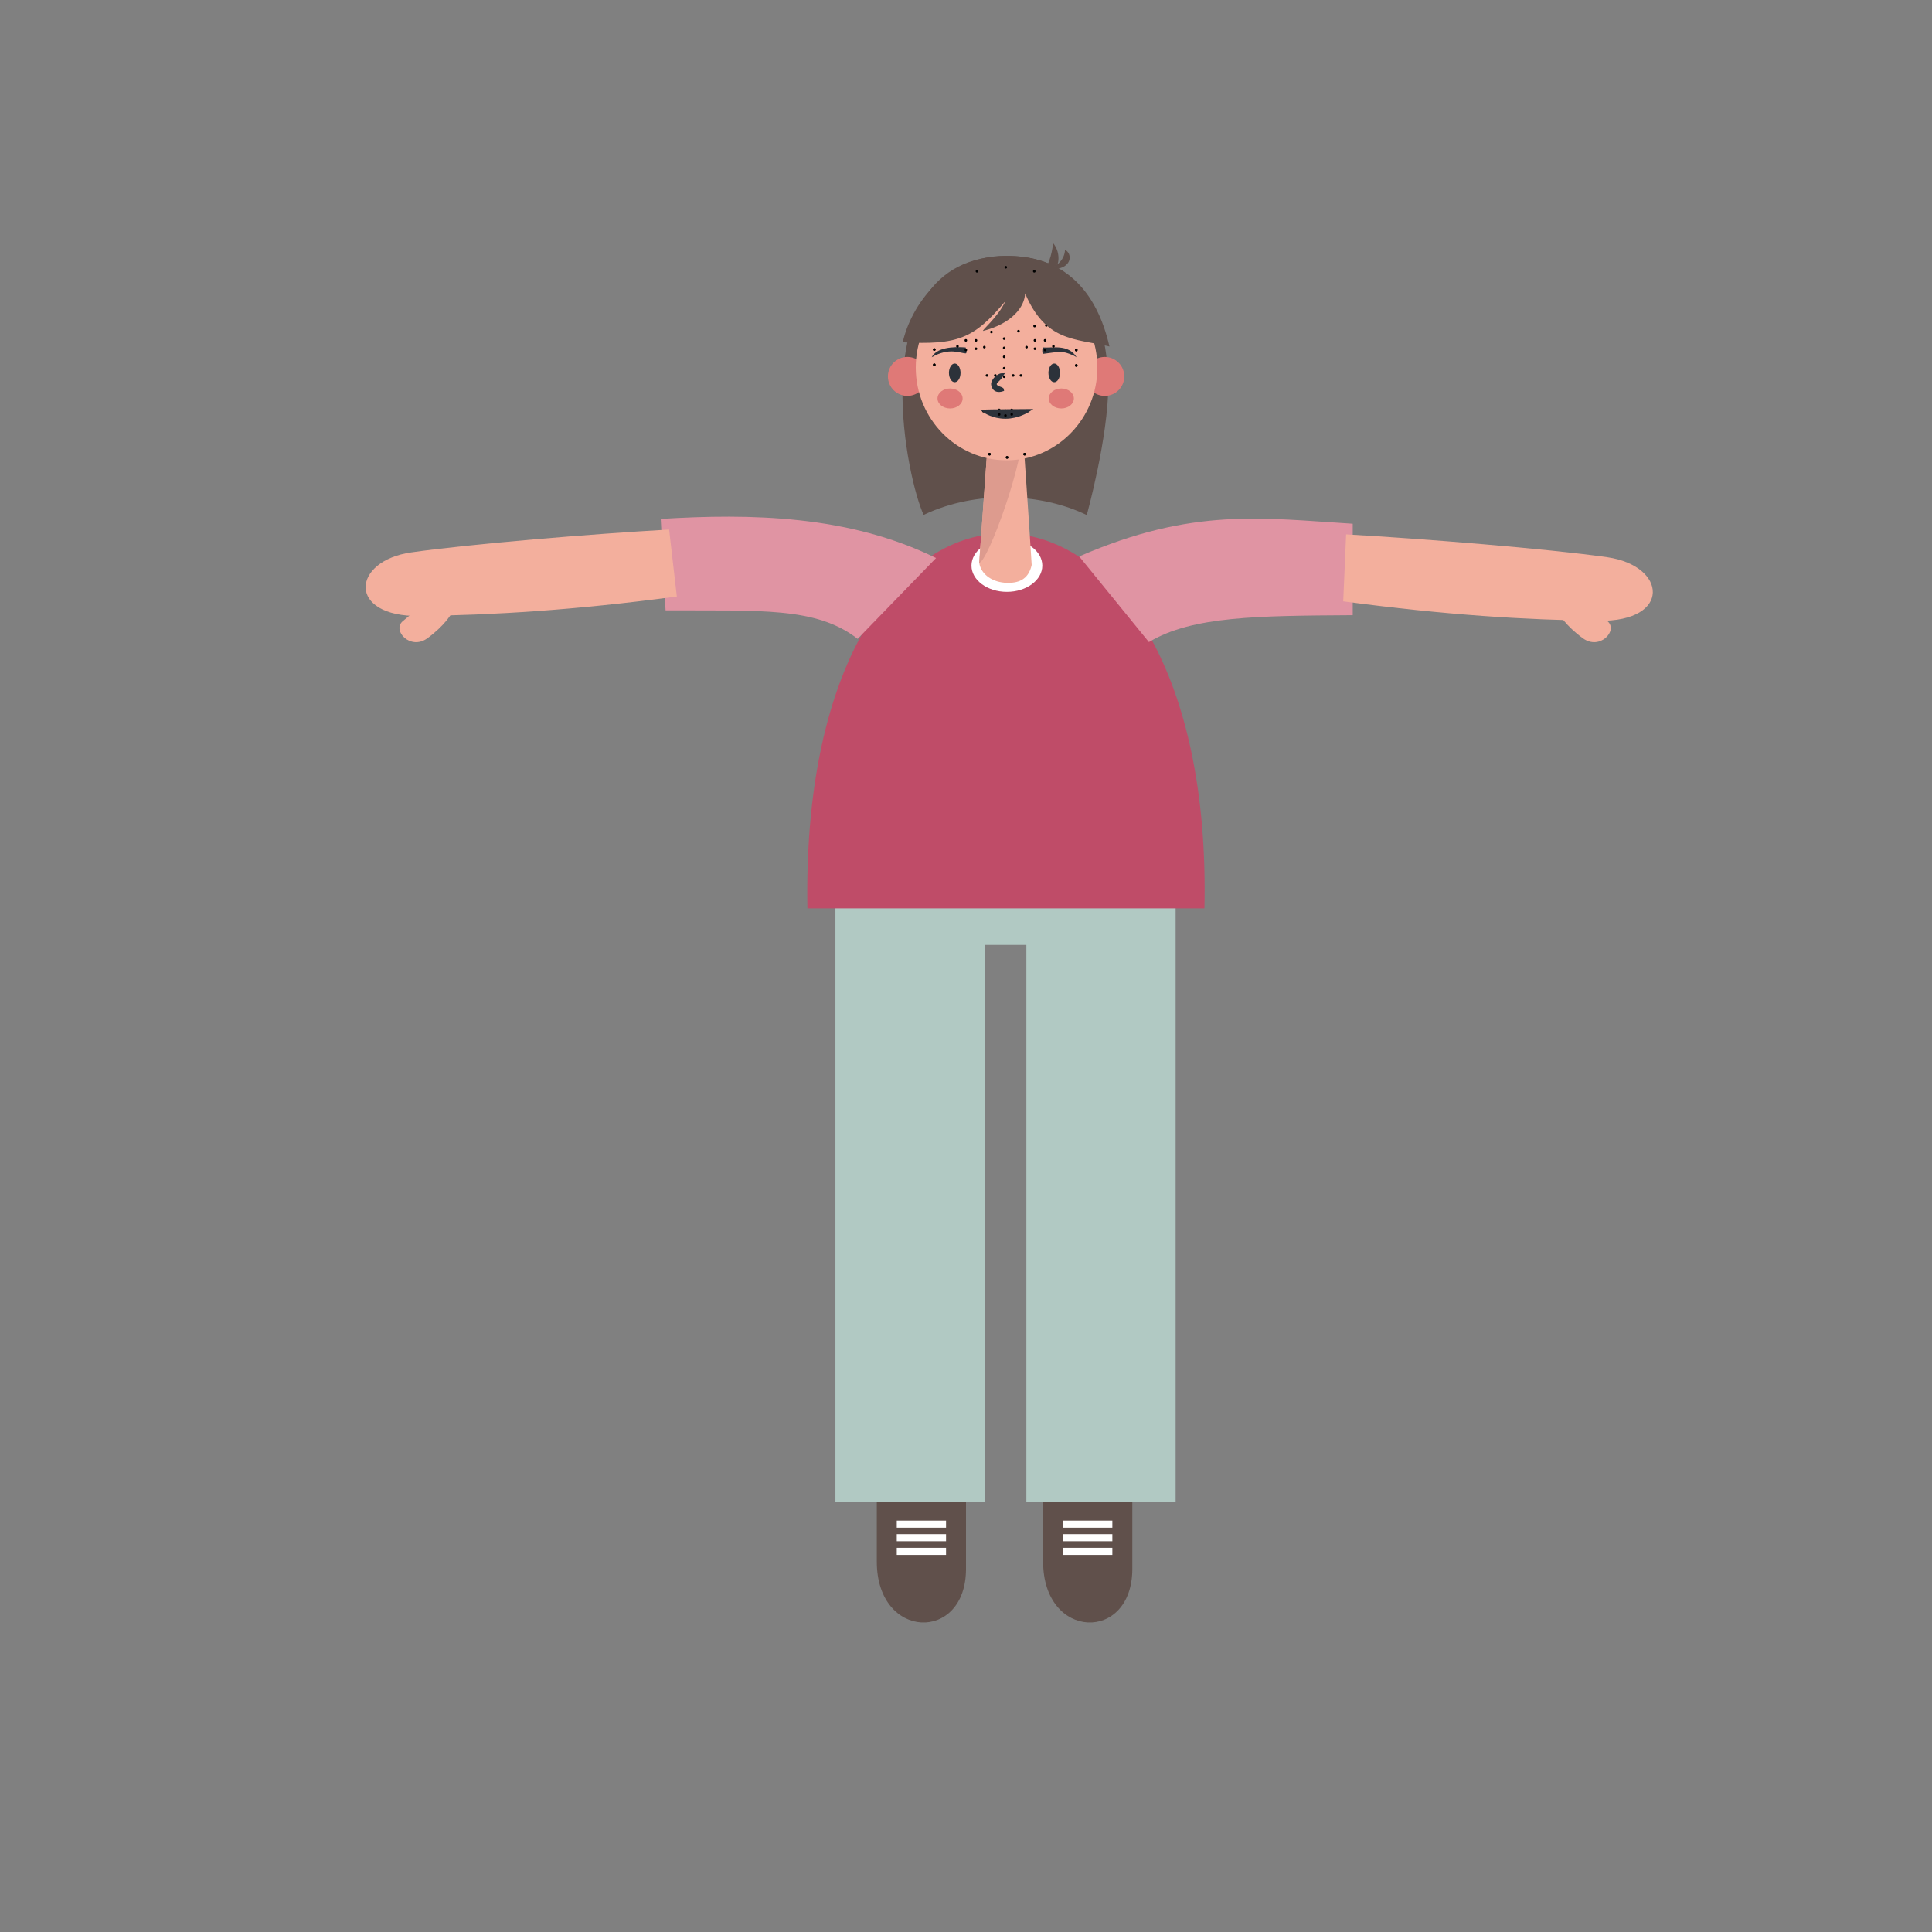 <?xml version="1.0" encoding="UTF-8" standalone="no"?>
<svg
   xmlns:dc="http://purl.org/dc/elements/1.1/"
   xmlns:cc="http://creativecommons.org/ns#"
   xmlns:rdf="http://www.w3.org/1999/02/22-rdf-syntax-ns#"
   xmlns:svg="http://www.w3.org/2000/svg"
   xmlns="http://www.w3.org/2000/svg"
   xmlns:sodipodi="http://sodipodi.sourceforge.net/DTD/sodipodi-0.dtd"
   xmlns:inkscape="http://www.inkscape.org/namespaces/inkscape"
   inkscape:version="1.0 (4035a4fb49, 2020-05-01)"
   sodipodi:docname="girl.svg"
   xml:space="preserve"
   style="enable-background:new 0 0 1200 1200;"
   viewBox="0 0 1200 1200"
   height="1200px"
   width="1200px"
   y="0px"
   x="0px"
   id="Layer_1"
   version="1.1"><rect x="0" y="0" width="1200" height="1200" fill="#808080" stroke="none"/><defs
   id="defs281" /><sodipodi:namedview
   inkscape:current-layer="Layer_1"
   inkscape:window-maximized="1"
   inkscape:window-y="-9"
   inkscape:window-x="-9"
   inkscape:cy="600"
   inkscape:cx="600"
   inkscape:zoom="0.69166667"
   showgrid="false"
   id="namedview279"
   inkscape:window-height="1001"
   inkscape:window-width="1920"
   inkscape:pageshadow="2"
   inkscape:pageopacity="0"
   guidetolerance="10"
   gridtolerance="10"
   objecttolerance="10"
   borderopacity="1"
   bordercolor="#666666"
   pagecolor="#ffffff" />
<g
   id="illustration_1_">
	<path
   id="path2"
   d="M647.9,923.2V970c0,48.8,55.4,50.3,55.4,4.5v-51.8L647.9,923.2z"
   style="fill:#60504B;" />
	<rect
   id="rect4"
   height="4.4"
   width="30.6"
   style="fill:#FFFFFF;"
   y="944.5"
   x="660.3" />
	<rect
   id="rect6"
   height="4.4"
   width="30.6"
   style="fill:#FFFFFF;"
   y="952.9"
   x="660.3" />
	<rect
   id="rect8"
   height="4.4"
   width="30.6"
   style="fill:#FFFFFF;"
   y="961.4"
   x="660.3" />
	<path
   id="path10"
   d="M544.6,923.2V970c0,48.8,55.4,50.3,55.4,4.5v-51.8L544.6,923.2z"
   style="fill:#60504B;" />
	<path
   id="path12"
   d="M518.9,549c0,66.4,0,148.9,0,228.2c0,55.8,0,110,0,155.8c56.6,0,51.8,0,92.7,0   c0-46.8,0-101.4,0-154.5c0-75.9,0-148.8,0-191.6c5.9,0,20.5,0,25.9,0c0,41.3,0,115.8,0,191.6c0,54.9,0,110.4,0,154.5   c45,0,35.6,0,92.7,0c0-43,0-97.5,0-154.5c0-79.5,0-164,0-229.5H518.9z"
   style="fill:#B1C9C3;" />
	<rect
   id="rect14"
   height="4.4"
   width="30.6"
   style="fill:#FFFFFF;"
   y="944.5"
   x="557" />
	<rect
   id="rect16"
   height="4.4"
   width="30.6"
   style="fill:#FFFFFF;"
   y="952.9"
   x="557" />
	<rect
   id="rect18"
   height="4.4"
   width="30.6"
   style="fill:#FFFFFF;"
   y="961.4"
   x="557" />
	<g
   id="g40">
		<path
   id="path20"
   d="M675,319.9c-27.8-13.5-68.3-15.8-101.3-0.1c-5.1-10.8-14-45.8-13.1-80.4    c1.1-40.5,15.5-80.5,65.3-80.4c47.8,0,61.8,39.1,62.5,79.7C688.4,271.8,675,319.9,675,319.9z"
   style="fill:#60504B;" />
		<circle
   id="circle22"
   r="12.1"
   cy="233.8"
   cx="686.2"
   style="fill:#DF7977;" />
		<circle
   id="circle24"
   r="12.1"
   cy="233.8"
   cx="563.6"
   style="fill:#DF7977;" />
		<circle
   r="0.8"
   cy="284.1"
   cx="625.5"
   id="jawMid_2_" />
		<circle
   r="0.8"
   cy="282.1"
   cx="614.6"
   id="rightJaw7_2_" />
		<circle
   r="0.8"
   cy="282.1"
   cx="636.4"
   id="leftJaw7_2_" />
		<circle
   r="0.8"
   cy="226.6"
   cx="580.3"
   id="rightJaw3_2_" />
		<circle
   r="0.8"
   cy="217.1"
   cx="580.3"
   id="rightJaw2_2_" />
		<circle
   r="0.8"
   cy="227"
   cx="668.5"
   id="leftJaw3_2_" />
		<circle
   r="0.8"
   cy="217.4"
   cx="668.5"
   id="leftJaw2_2_" />
		<circle
   r="0.8"
   cy="166"
   cx="624.7"
   id="topMid_2_" />
		<circle
   r="0.8"
   cy="168.5"
   cx="642.4"
   id="leftTop0_2_" />
		<circle
   r="0.8"
   cy="168.5"
   cx="606.8"
   id="rightTop0_2_" />
		<path
   id="path36"
   d="M651.6,162.2c1.3-3.6,2.1-7.4,2.5-11.2c2.6,3.1,3.8,7.4,3.2,11.4c-0.1,0.7-0.3,1.5-0.7,2.1    c-0.7,0.9-1.9,1.2-3,1.4c-1.8,0.4-3.6,0.8-5.5,1C649.7,165.5,650.9,164.2,651.6,162.2z"
   style="fill:#60504B;" />
		<path
   id="path38"
   d="M650.5,166.7c5.8-0.4,10.8-5.7,11-11.5c2.3,1,3.4,3.9,2.7,6.3c-0.7,2.4-2.9,4.2-5.3,4.9    c-2.4,0.7-5,0.4-7.4-0.3"
   style="fill:#60504B;" />
	</g>
	<path
   id="path42"
   d="M501.5,564.2c-1.3-73.2,11.7-128.9,32.3-167.4c12.6-23.6,28-40.7,44.8-51.6   c14.7-9.5,30.5-14.1,46.2-13.9c15.6,0.2,31.3,5.2,45.9,14.8c16.5,10.9,31.8,27.8,44.3,50.7c21.3,38.8,34.7,94.8,33.1,167.4H501.5   L501.5,564.2z"
   style="fill:#BF4C68;" />
	<line
   id="line44"
   y2="564.8"
   x2="508.6"
   y1="564.8"
   x1="741.4"
   style="fill:none;" />
	<ellipse
   id="ellipse46"
   ry="16.3"
   rx="22"
   cy="351.3"
   cx="625.4"
   style="fill:#FFFFFF;" />
	<path
   id="path48"
   d="M616.2,277.5"
   style="fill:#F3AF9D;" />
	<path
   id="path50"
   d="M614.2,265.7h20.9c0,0,4.3,61.7,5.7,85.2c-2.1,9.7-9.1,11.3-15.5,11.1c-8.2-0.2-15.9-4.7-17.1-12.5   L614.2,265.7z"
   style="fill:#F3AF9D;" />
	<path
   id="path52"
   d="M614.2,265.7h20.9c1.9,19-21.7,83.8-26.9,83.8L614.2,265.7z"
   style="fill:#DD9B8E;" />
	<g
   id="g66">
		<ellipse
   id="ellipse54"
   ry="57.6"
   rx="56.4"
   cy="228.3"
   cx="625.2"
   style="fill:#F3AF9D;" />
		<circle
   r="0.8"
   cy="284.1"
   cx="625.5"
   id="jawMid_1_" />
		<circle
   r="0.8"
   cy="282.1"
   cx="614.6"
   id="rightJaw7_1_" />
		<circle
   r="0.8"
   cy="282.1"
   cx="636.4"
   id="leftJaw7_1_" />
		<circle
   r="0.8"
   cy="226.6"
   cx="580.3"
   id="rightJaw3_1_" />
		<circle
   r="0.8"
   cy="217.1"
   cx="580.3"
   id="rightJaw2_1_" />
		<circle
   r="0.8"
   cy="227"
   cx="668.5"
   id="leftJaw3_1_" />
		<circle
   r="0.8"
   cy="217.4"
   cx="668.5"
   id="leftJaw2_1_" />
		<circle
   r="0.8"
   cy="166"
   cx="624.7"
   id="topMid_3_" />
		<circle
   r="0.8"
   cy="168.5"
   cx="642.4"
   id="leftTop0_3_" />
		<circle
   r="0.8"
   cy="168.5"
   cx="606.8"
   id="rightTop0_3_" />
	</g>
	<g
   id="g75">
		<path
   id="path68"
   d="M578.7,221.9c3.1-6.1,13.1-6.7,21.1-6.1c0.7,2.3,0.7,3.8-0.1,3.7    C596.6,219.4,589.5,215.6,578.7,221.9z"
   style="fill:#2C323A;" />
		<circle
   r="0.8"
   cy="203.2"
   cx="592.5"
   id="rightBrow1_1_" />
		<circle
   r="0.8"
   cy="206.2"
   cx="615.8"
   id="rightBrow4_1_" />
		<circle
   r="0.8"
   cy="202.2"
   cx="606"
   id="rightBrow3_1_" />
		<circle
   r="0.8"
   cy="206.9"
   cx="588.5"
   id="rightBrow0_1_" />
		<circle
   r="0.8"
   cy="202.2"
   cx="598.7"
   id="rightBrow2_1_" />
	</g>
	<g
   id="g84">
		<path
   id="path77"
   d="M666.7,220.8c-7.5-3.4-8.8-2.2-19-1c-0.3-0.8-0.5-1.7-0.1-4c6,0.5,16-2.3,21.1,6.1    C668,221.5,667.4,221.1,666.7,220.8z"
   style="fill:#2C323A;" />
		<circle
   r="0.8"
   cy="203.6"
   cx="656.2"
   id="leftBrow1_1_" />
		<circle
   r="0.8"
   cy="205.7"
   cx="632.6"
   id="leftBrow4_1_" />
		<circle
   r="0.8"
   cy="202.5"
   cx="642.6"
   id="leftBrow3_1_" />
		<circle
   r="0.8"
   cy="206.5"
   cx="660.2"
   id="leftBrow0_1_" />
		<circle
   r="0.8"
   cy="202.1"
   cx="649.9"
   id="leftBrow2_1_" />
	</g>
	<g
   id="g96">
		<ellipse
   id="ellipse86"
   ry="6.2"
   rx="7.8"
   cy="247.5"
   cx="590.1"
   style="fill:#DF7977;" />
		<ellipse
   id="ellipse88"
   ry="5.8"
   rx="3.6"
   cy="231.6"
   cx="593"
   style="fill:#2C323A;" />
		<circle
   r="0.8"
   cy="215.1"
   cx="594.7"
   id="rightEye0_1_" />
		<circle
   r="0.8"
   cy="211.4"
   cx="599.9"
   id="rightEye1_1_" />
		<circle
   r="0.8"
   cy="217.4"
   cx="599.9"
   id="rightEye5_1_" />
		<circle
   r="0.8"
   cy="211.4"
   cx="606.2"
   id="rightEye2_1_" />
		<circle
   r="0.8"
   cy="215.6"
   cx="611.4"
   id="rightEye3_1_" />
		<circle
   r="0.8"
   cy="216.6"
   cx="606.2"
   id="rightEye4_1_" />
	</g>
	<g
   id="g108">
		<ellipse
   id="ellipse98"
   ry="5.8"
   rx="3.6"
   cy="231.6"
   cx="654.8"
   style="fill:#2C323A;" />
		<ellipse
   id="ellipse100"
   ry="6.2"
   rx="7.8"
   cy="247.5"
   cx="659.2"
   style="fill:#DF7977;" />
		<circle
   r="0.8"
   cy="215.1"
   cx="654.3"
   id="leftEye0_1_" />
		<circle
   r="0.8"
   cy="211.4"
   cx="649.1"
   id="leftEye1_1_" />
		<circle
   r="0.8"
   cy="217.4"
   cx="649.1"
   id="leftEye5_1_" />
		<circle
   r="0.8"
   cy="211.4"
   cx="642.8"
   id="leftEye2_1_" />
		<circle
   r="0.8"
   cy="215.6"
   cx="637.6"
   id="leftEye3_1_" />
		<circle
   r="0.8"
   cy="216.6"
   cx="642.8"
   id="leftEye4_1_" />
	</g>
	<g
   id="g120">
		<path
   d="M610.8,254.6c0.4,0,0.8,0.4,0.8,0.8s-0.4,0.8-0.8,0.8s-0.8-0.4-0.8-0.8S610.4,254.6,610.8,254.6z"
   id="rightMiddleLip_2_" />
		<circle
   r="0.8"
   cy="255.1"
   cx="624.5"
   id="upperLipBottomMid_1_" />
		<circle
   r="0.8"
   cy="254.6"
   cx="620.6"
   id="rightUpperLipBottom1_1_" />
		<path
   d="M638.2,254.6c0.4,0,0.8,0.4,0.8,0.8s-0.4,0.8-0.8,0.8s-0.8-0.4-0.8-0.8S637.8,254.6,638.2,254.6z"
   id="leftMiddleLip_2_" />
		<circle
   r="0.8"
   cy="254.6"
   cx="628.4"
   id="leftUpperLipBottom1_1_" />
		<path
   id="path115"
   d="M611.6,255.4c0,0,7.4-0.2,12.9-0.2    s13.9-0.1,13.9-0.1s-6.1,4-13.9,4C616.6,259.1,611.6,255.4,611.6,255.4z"
   style="fill:#2C323A;stroke:#2C323A;stroke-width:2;stroke-miterlimit:10;" />
		<circle
   r="0.8"
   cy="258.1"
   cx="624.5"
   id="lowerLipTopMid_2_" />
		<circle
   r="0.8"
   cy="257.4"
   cx="620.6"
   id="rightLowerLipTop0_2_" />
		<circle
   r="0.8"
   cy="257.4"
   cx="628.4"
   id="leftLowerLipTop0_2_" />
	</g>
	<g
   id="g134">
		<path
   id="path122"
   d="M636.7,182.2c-0.2,8.5-8.4,18.8-25.9,23.3c-2.1,0.5,9-8.2,13.7-18.5    c-19.7,23.6-29.8,27.3-63.8,25.6c5.1-22.7,26.3-53.3,63.3-53.7s57.1,21.6,65.1,56.3C667.2,210.1,649.5,212.2,636.7,182.2z"
   style="fill:#60504B;" />
		<circle
   r="0.8"
   cy="284.1"
   cx="625.5"
   id="jawMid_3_" />
		<circle
   r="0.8"
   cy="282.1"
   cx="614.6"
   id="rightJaw7_3_" />
		<circle
   r="0.8"
   cy="282.1"
   cx="636.4"
   id="leftJaw7_3_" />
		<circle
   r="0.8"
   cy="226.6"
   cx="580.3"
   id="rightJaw3_3_" />
		<circle
   r="0.8"
   cy="217.1"
   cx="580.3"
   id="rightJaw2_3_" />
		<circle
   r="0.8"
   cy="227"
   cx="668.5"
   id="leftJaw3_3_" />
		<circle
   r="0.8"
   cy="217.4"
   cx="668.5"
   id="leftJaw2_3_" />
		<circle
   r="0.8"
   cy="166"
   cx="624.7"
   id="topMid_1_" />
		<circle
   r="0.8"
   cy="168.5"
   cx="642.4"
   id="leftTop0_1_" />
		<circle
   r="0.8"
   cy="168.5"
   cx="606.8"
   id="rightTop0_1_" />
	</g>
	<path
   id="path136"
   d="M968.4,381.4l17-6.8c0,0,6.1,5.5,13,11.2s-4.7,18.4-15.3,10.6C972.4,388.6,968.4,381.4,968.4,381.4z   "
   style="fill:#F3AF9D;" />
	<path
   id="path138"
   d="M410.4,322.3l3,56.8c58.9,0.3,93.5-2.3,119.3,17.7l48.7-50.2C527.1,319.9,466.4,318.9,410.4,322.3z"
   style="fill:#E094A3;" />
	<path
   id="path140"
   d="M670.3,345.6l43.3,53.2c27-16.2,67.7-16.3,126.6-16.7v-56.8C784.2,321.9,741,314.9,670.3,345.6z"
   style="fill:#E094A3;" />
	<path
   id="path142"
   d="M415.6,328.9c-47.7,2.7-123.1,8.9-160.2,14.2c-37.1,5.3-40.1,40.1,5.3,39.5s95.2-3.5,159.7-12.1   L415.6,328.9z"
   style="fill:#F3AF9D;" />
	<path
   id="path144"
   d="M280.2,381.4l-17-6.8c0,0-6.1,5.5-13,11.2s4.7,18.4,15.3,10.6C276.2,388.6,280.2,381.4,280.2,381.4z   "
   style="fill:#F3AF9D;" />
	<path
   id="path146"
   d="M834.3,373.5c64.5,8.6,113.3,11.5,158.7,12.1s42.4-34.2,5.3-39.5c-37.1-5.3-114.5-11.5-162.2-14.2   L834.3,373.5z"
   style="fill:#F3AF9D;" />
	<g
   id="g159">
		<circle
   r="0.8"
   cy="216.1"
   cx="623.7"
   id="nose1_1_" />
		<circle
   r="0.8"
   cy="210.3"
   cx="623.7"
   id="nose0_1_" />
		<circle
   r="0.8"
   cy="228.7"
   cx="623.7"
   id="nose3_1_" />
		<circle
   r="0.8"
   cy="233.2"
   cx="613"
   id="rightNose0_1_" />
		<circle
   r="0.8"
   cy="233.2"
   cx="618.2"
   id="rightNose1_1_" />
		<circle
   r="0.8"
   cy="221.6"
   cx="623.7"
   id="nose2_1_" />
		<circle
   r="0.8"
   cy="234"
   cx="623.7"
   id="nose4_1_" />
		<circle
   r="0.8"
   cy="233.2"
   cx="634.1"
   id="leftNose0_1_" />
		<circle
   r="0.8"
   cy="233.2"
   cx="629.3"
   id="leftNose1_1_" />
		<path
   id="path157"
   d="M622.4,232.8c-1.2,0-4.6,1.6-5.8,5.2    c-0.2,1.2,0.6,5.8,6,4.1c-0.1-1-4.7-1.1-4.5-3.7C618.4,236.6,620.1,236.6,622.4,232.8z"
   style="fill:#2C323A;stroke:#2C323A;stroke-width:2;stroke-miterlimit:10;" />
	</g>
</g>

</svg>
